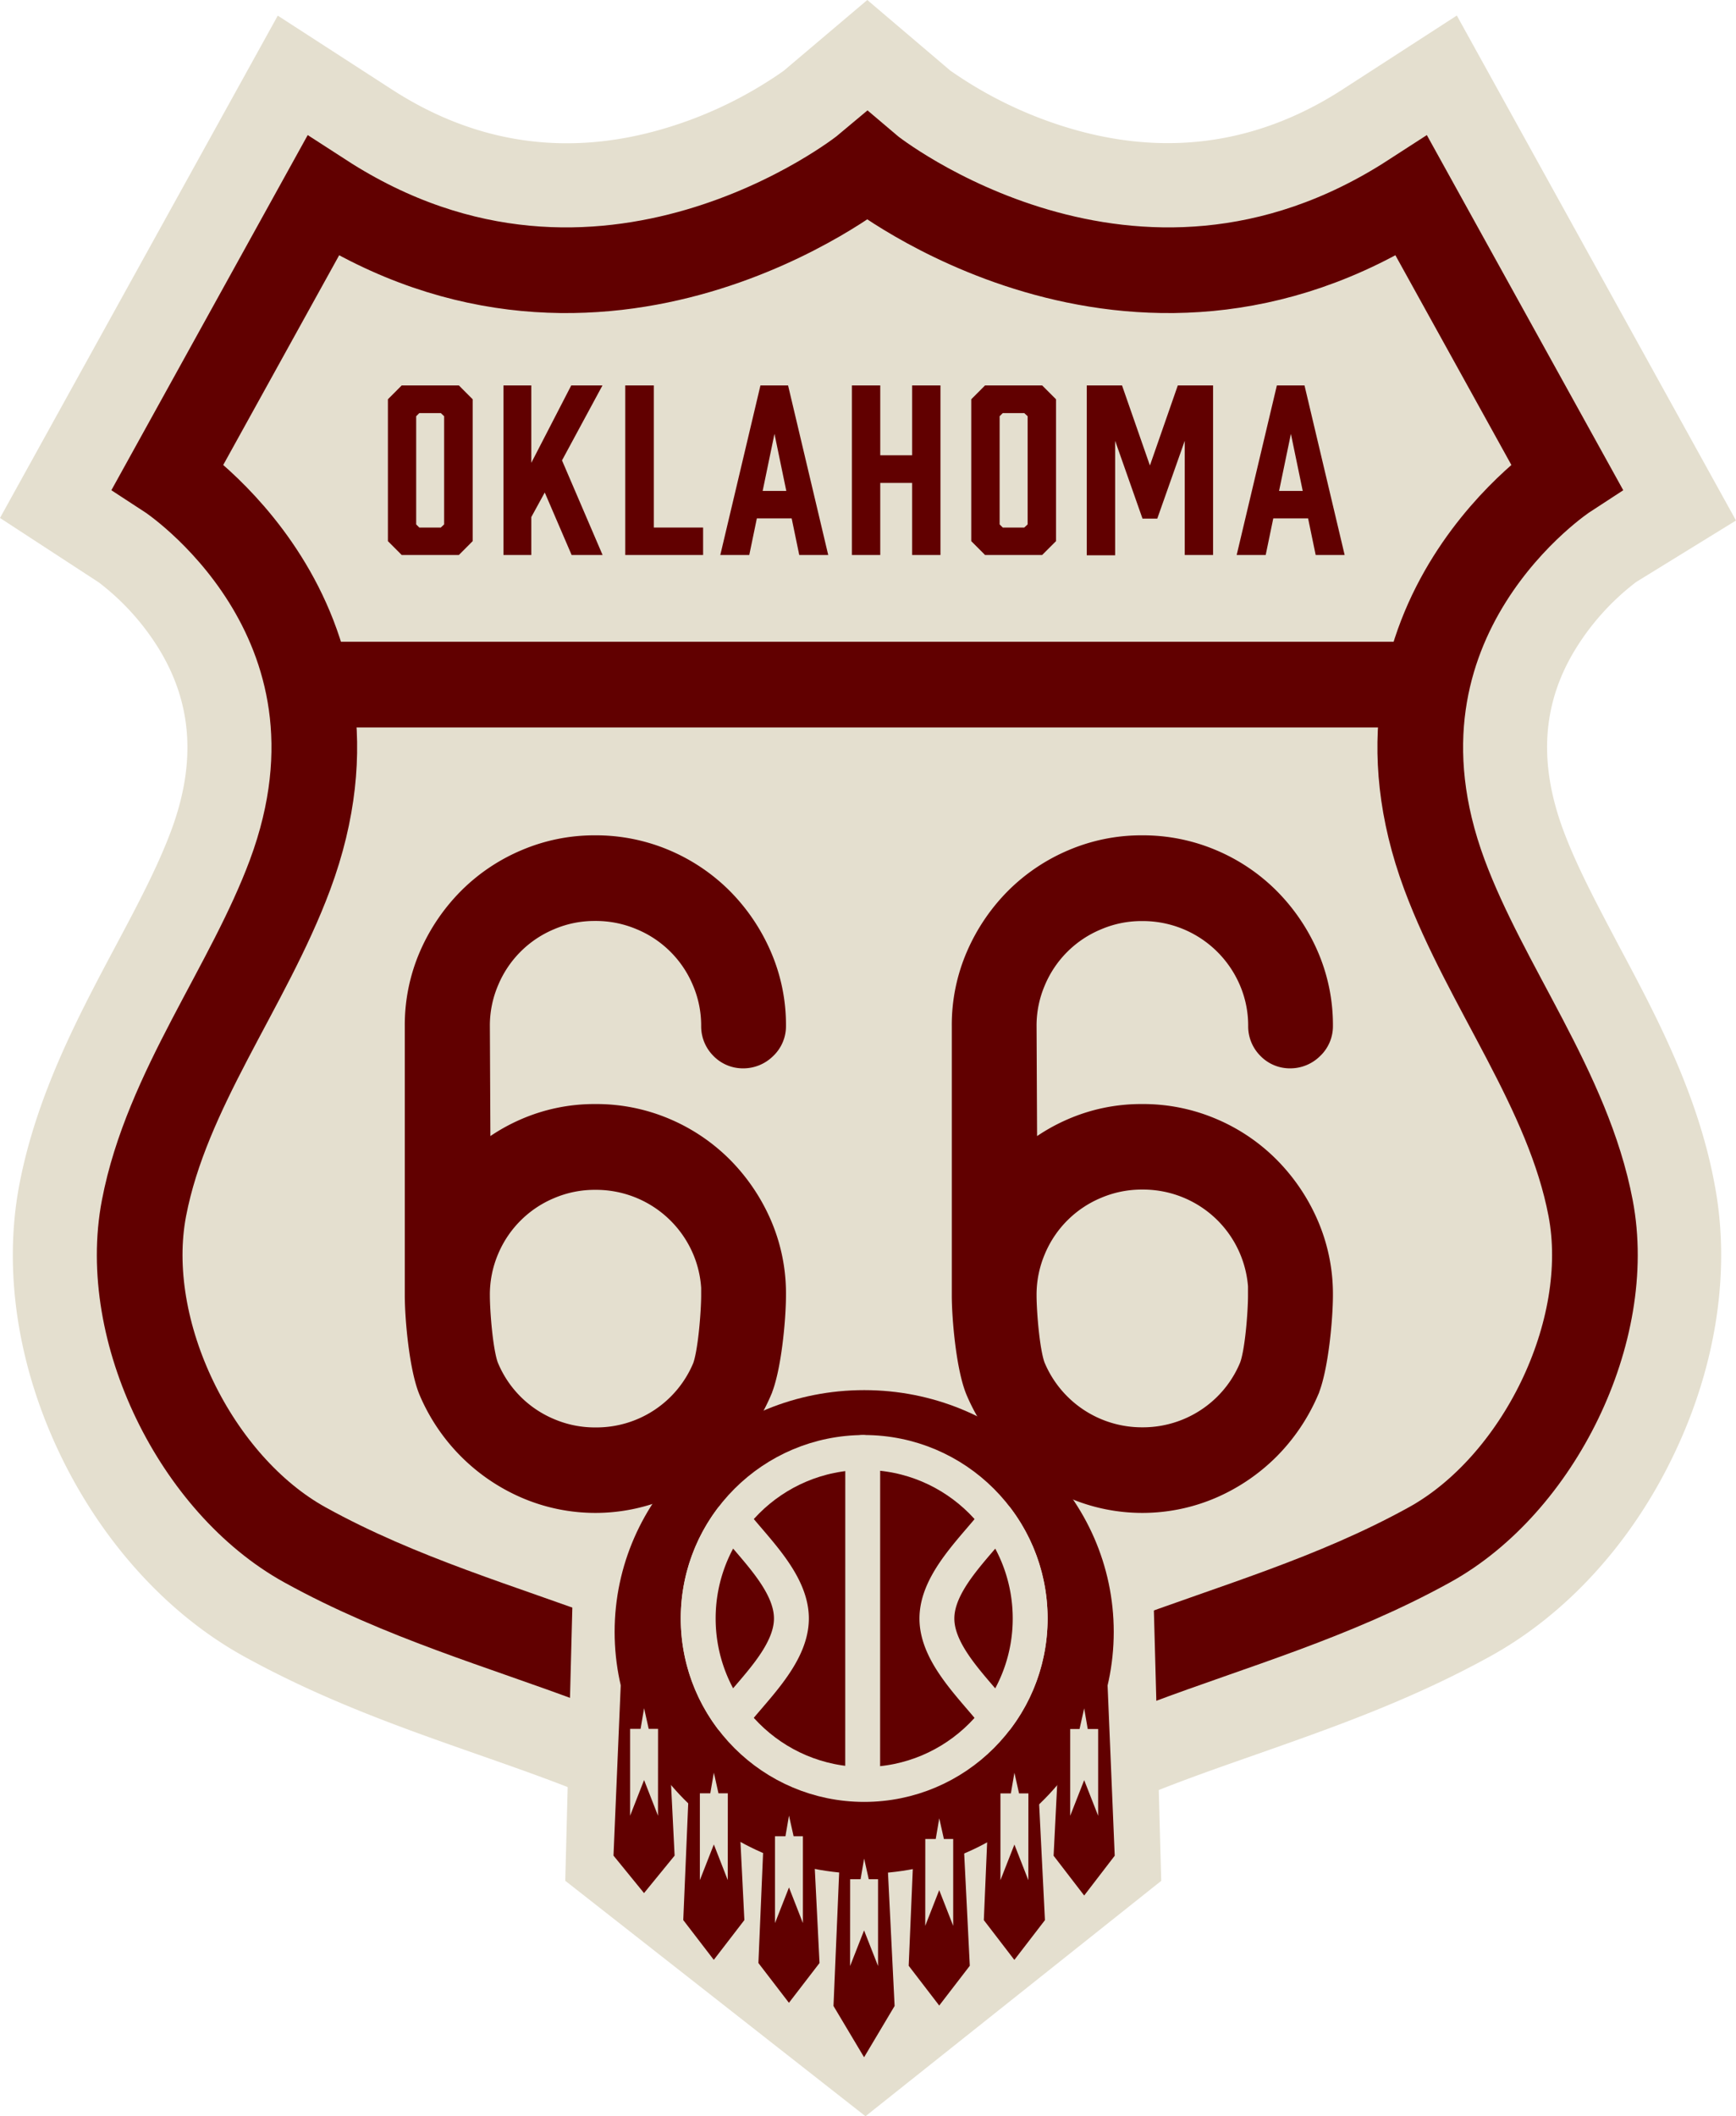 <svg xmlns="http://www.w3.org/2000/svg" id="Layer_1" data-name="Layer 1" version="1.1" width="322.98" height="393.694"><defs id="defs4"><style id="style2">.cls-4{fill:#e4dfcf}.cls-7{stroke:#610000;stroke-miterlimit:10}.cls-10,.cls-7,.cls-8{fill:#610000}.cls-7{stroke-width:6.74px}.cls-10{stroke:#e4dfcf;stroke-linecap:round;stroke-linejoin:round;stroke-width:6.49px}</style></defs><path class="cls-4" d="M301.3 176.16c-4-7.6-7.87-14.78-10.43-21.65-4.57-12.3-4-23.12 1.84-33.08a45.93 45.93 0 0 1 11.73-13.18l18.54-11.42-51.94-93.94-21.24 13.74c-15.18 9.82-31.66 12.42-49 7.74a77 77 0 0 1-24-11.24L161.36 0l-15.58 13.19A76.17 76.17 0 0 1 123.29 24c-17.84 5.21-34.78 2.74-50.37-7.35L51.68 2.91 0 96.36l18.4 12a45.83 45.83 0 0 1 10.9 11.93c6.46 10.28 7.29 21.48 2.54 34.25-2.56 6.87-6.38 14.05-10.43 21.65-6.84 12.86-14.6 27.44-17.8 44.15-3.06 16-.33 33.86 7.67 50.43 7.86 16.28 19.95 29.53 34 37.32 14.92 8.25 29.61 13.39 43.8 18.37 21.33 7.47 39.74 13.93 54.19 29.52l7 7.55h22.06l7-7.55c14.45-15.59 32.87-22.05 54.19-29.52 14.2-5 28.88-10.12 43.81-18.37 14.09-7.79 26.18-21 34-37.32 8-16.57 10.72-34.47 7.67-50.43-3.09-16.74-10.85-31.34-17.7-44.18z" id="path174" style="fill:#e4dfcf"/><path d="M160.63 339.9c-29.18-31.48-68.08-32.72-103.89-52.5-20.24-11.18-34.34-39.74-29.95-62.65 4.21-22 19.42-41.16 27.17-62 17.78-47.82-22.68-74.18-22.68-74.18l28.81-52.11c52.11 33.72 100.54-4.9 100.54-4.9l.73-.61.72.61s48.43 38.62 100.54 4.9l28.82 52.11s-40.47 26.36-22.69 74.18c7.76 20.86 23 40 27.18 62 4.38 22.91-9.72 51.47-30 62.65-35.81 19.78-74.72 21-103.9 52.5z" id="path176" style="fill:#e4dfcf;stroke:#610000;stroke-width:15.94px;stroke-miterlimit:10"/><path id="line178" style="fill:none;stroke:#610000;stroke-width:15.94px;stroke-miterlimit:10" d="M57.29 127.36h208.13"/><path class="cls-7" d="M142.86 240.91c0 4.37-.86 13.53-2.57 17.43a32.79 32.79 0 0 1-17.09 17.17 31.29 31.29 0 0 1-24.86 0 32.85 32.85 0 0 1-17.1-17.14c-1.7-3.89-2.56-13-2.56-17.4v-50.11a31 31 0 0 1 2.56-12.54 33.28 33.28 0 0 1 6.92-10.2 31.86 31.86 0 0 1 10.18-6.85 31.09 31.09 0 0 1 12.35-2.5 31.54 31.54 0 0 1 12.51 2.5 32.09 32.09 0 0 1 10.18 6.85 33.25 33.25 0 0 1 6.91 10.2 30.88 30.88 0 0 1 2.57 12.54 4.28 4.28 0 0 1-1.38 3.2 4.51 4.51 0 0 1-3.22 1.32 4.26 4.26 0 0 1-3.14-1.32 4.4 4.4 0 0 1-1.3-3.2 22.38 22.38 0 0 0-1.8-8.88 22.72 22.72 0 0 0-12.27-12.22 22.82 22.82 0 0 0-9.06-1.8 22.45 22.45 0 0 0-8.91 1.8A22.72 22.72 0 0 0 89.56 182a22.37 22.37 0 0 0-1.79 8.88l.13 27.69a31.59 31.59 0 0 1 10.25-7.2 30.83 30.83 0 0 1 12.59-2.61 31.37 31.37 0 0 1 12.51 2.5 32 32 0 0 1 10.18 6.87 33.27 33.27 0 0 1 6.91 10.23 31 31 0 0 1 2.52 12.55zm-9 .07a22.68 22.68 0 0 0-1.8-9 23 23 0 0 0-21.33-14 22.62 22.62 0 0 0-8.91 1.79A22.78 22.78 0 0 0 89.56 232a22.67 22.67 0 0 0-1.79 9c0 3.12.59 11.1 1.79 13.9a22.78 22.78 0 0 0 12.27 12.23 22.62 22.62 0 0 0 8.91 1.79 22.89 22.89 0 0 0 21.33-14c1.15-2.84 1.75-10.82 1.75-13.92z" id="path180" style="fill:#610000;stroke:#610000;stroke-width:6.74px;stroke-miterlimit:10"/><path class="cls-7" d="M244.62 240.91c0 4.37-.86 13.53-2.56 17.43a33.42 33.42 0 0 1-6.92 10.23 33 33 0 0 1-10.18 6.94 31.29 31.29 0 0 1-24.86 0 32.78 32.78 0 0 1-17.09-17.14c-1.71-3.89-2.56-13-2.56-17.4v-50.11a30.88 30.88 0 0 1 2.56-12.54 33.25 33.25 0 0 1 6.91-10.2 32 32 0 0 1 10.18-6.85 31.13 31.13 0 0 1 12.36-2.5 31.46 31.46 0 0 1 12.5 2.5 31.86 31.86 0 0 1 10.18 6.85 33.28 33.28 0 0 1 6.92 10.2 31 31 0 0 1 2.56 12.54 4.28 4.28 0 0 1-1.38 3.2 4.5 4.5 0 0 1-3.21 1.32 4.25 4.25 0 0 1-3.14-1.32 4.4 4.4 0 0 1-1.3-3.2 22.38 22.38 0 0 0-1.8-8.88 23 23 0 0 0-21.33-14 22.45 22.45 0 0 0-8.91 1.8A22.72 22.72 0 0 0 191.28 182a22.38 22.38 0 0 0-1.8 8.88l.13 27.69a31.63 31.63 0 0 1 10.26-7.2 30.79 30.79 0 0 1 12.59-2.61 31.29 31.29 0 0 1 12.5 2.5 31.76 31.76 0 0 1 10.18 6.87 33.3 33.3 0 0 1 6.92 10.23 31.12 31.12 0 0 1 2.56 12.55zm-9 .07a22.92 22.92 0 0 0-6.73-16.35 23 23 0 0 0-16.4-6.7 22.62 22.62 0 0 0-8.91 1.79 22.78 22.78 0 0 0-12.3 12.28 22.68 22.68 0 0 0-1.8 9c0 3.12.6 11.1 1.8 13.9a23 23 0 0 0 21.18 14 23 23 0 0 0 16.4-6.7 22.76 22.76 0 0 0 4.93-7.32c1.2-2.8 1.77-10.78 1.77-13.88z" id="path182" style="fill:#610000;stroke:#610000;stroke-width:6.74px;stroke-miterlimit:10"/><path class="cls-8" d="M87.94 74.28v26.39l-2.57 2.58H74.74l-2.57-2.58V74.28l2.57-2.58h10.63zm-5.93 2.57h-4l-.58.58v20.13l.58.58h4l.62-.58V77.43z" id="path184" style="fill:#610000"/><path class="cls-8" d="m104.56 85.65 7.55 17.6h-5.76l-5-11.63-2.5 4.57v7.06h-5.18V71.7h5.18v14.4l7.43-14.4h5.81z" id="path186" style="fill:#610000"/><path class="cls-8" d="M130.81 103.25h-14.48V71.7h5.31v26.44h9.17z" id="path188" style="fill:#610000"/><path class="cls-8" d="M147.29 96.44h-6.48l-1.41 6.81h-5.39l7.47-31.55h5.14l7.47 31.55h-5.39zm-1-5.11-2.2-10.62-2.2 10.62z" id="path190" style="fill:#610000"/><path class="cls-8" d="M163.77 71.7v13h5.93v-13h5.27v31.55h-5.27V89.84h-5.93v13.41h-5.28V71.7z" id="path192" style="fill:#610000"/><path class="cls-8" d="M196.47 74.28v26.39l-2.58 2.58h-10.62l-2.57-2.58V74.28l2.57-2.58h10.62zm-5.91 2.57h-4l-.58.58v20.13l.58.58h4l.63-.58V77.43z" id="path194" style="fill:#610000"/><path class="cls-8" d="M215.31 96.48h-2.75L207.47 82v21.3h-5.28V71.7h6.56l5.19 14.9 5.19-14.9h6.56v31.55h-5.27V82z" id="path196" style="fill:#610000"/><path class="cls-8" d="M243.37 96.44h-6.48l-1.41 6.81h-5.4l7.48-31.55h5.14l7.47 31.55h-5.39zm-1-5.11-2.2-10.62-2.2 10.62z" id="path198" style="fill:#610000"/><path id="polyline200" style="fill:#e4dfcf;stroke:#e4dfcf;stroke-width:1.67px;stroke-miterlimit:10" transform="translate(-338.44 -173)" d="m446.13 457.73-1.68 64.76 55.01 43.14 54.18-43.12-1.65-60.65"/><ellipse class="cls-8" cx="160.78" cy="303.59" rx="46.43" ry="44.98" id="ellipse202" style="fill:#610000"/><path class="cls-8" id="polygon204" style="fill:#610000" transform="translate(-338.44 -173)" d="m463.95 518.21-1.34-26.77-8.68-5-1.35 31.77 5.68 6.97z"/><path class="cls-4" id="polygon206" style="fill:#e4dfcf" transform="translate(-338.44 -173)" d="M457.62 494.63h-1.95v16.16l2.6-6.64 2.59 6.64.01-16.16h-1.74l-.86-3.84z"/><path class="cls-8" id="polygon208" style="fill:#610000" transform="translate(-338.44 -173)" d="m476.93 530.2-1.34-26.78-8.68-4.99-1.35 31.77 5.68 7.4z"/><path class="cls-4" id="polygon210" style="fill:#e4dfcf" transform="translate(-338.44 -173)" d="M470.59 506.62h-1.94v16.15l2.6-6.64 2.59 6.64.01-16.15h-1.74l-.86-3.85z"/><path class="cls-8" id="polygon212" style="fill:#610000" transform="translate(-338.44 -173)" d="m490.91 538.19-1.34-26.77-8.68-5-1.35 31.77 5.68 7.4z"/><path class="cls-4" id="polygon214" style="fill:#e4dfcf" transform="translate(-338.44 -173)" d="M484.57 514.61h-1.94v16.15l2.6-6.63 2.59 6.63v-16.15h-1.73l-.86-3.84z"/><path class="cls-8" id="polygon216" style="fill:#610000" transform="translate(-338.44 -173)" d="m504.88 546.18-1.33-26.77-8.69-5-1.35 31.77 5.69 9.54z"/><path class="cls-4" id="polygon218" style="fill:#e4dfcf" transform="translate(-338.44 -173)" d="M498.55 522.6h-1.94l-.01 16.15 2.6-6.63 2.6 6.63V522.6h-1.73l-.86-3.84z"/><path class="cls-8" id="polygon220" style="fill:#610000" transform="translate(-338.44 -173)" d="m518.87 538.7-1.34-26.78-8.68-4.99-1.35 31.77 5.68 7.4z"/><path class="cls-4" id="polygon222" style="fill:#e4dfcf" transform="translate(-338.44 -173)" d="M512.53 515.12h-1.94l-.01 16.15 2.6-6.64 2.6 6.64v-16.15h-1.73l-.86-3.85z"/><path class="cls-8" id="polygon224" style="fill:#610000" transform="translate(-338.44 -173)" d="m532.85 530.21-1.34-26.77-8.68-5-1.35 31.77 5.68 7.4z"/><path class="cls-4" id="polygon226" style="fill:#e4dfcf" transform="translate(-338.44 -173)" d="M526.51 506.63h-1.94v16.15l2.6-6.63 2.59 6.63.01-16.15h-1.74l-.86-3.84z"/><path class="cls-8" id="polygon228" style="fill:#610000" transform="translate(-338.44 -173)" d="m534.46 518.23 1.35-26.78 8.69-4.99 1.33 31.77-5.68 7.4z"/><path class="cls-4" id="polygon230" style="fill:#e4dfcf" transform="translate(-338.44 -173)" d="M540.81 494.65h1.94v16.15l-2.6-6.63-2.6 6.63v-16.15h1.74l.86-3.84z"/><circle class="cls-10" cx="160.78" cy="301.09" r="30.88" id="circle232" style="fill:#610000;stroke:#e4dfcf;stroke-width:6.49px;stroke-linecap:round;stroke-linejoin:round"/><path class="cls-10" d="M129.9 301.09a30.75 30.75 0 0 0 6.17 18.5c3.88-5.16 11.17-11.56 11.17-18.5 0-6.94-7.29-13.35-11.16-18.51a30.7 30.7 0 0 0-6.18 18.51z" id="path234" style="fill:#610000;stroke:#e4dfcf;stroke-width:6.49px;stroke-linecap:round;stroke-linejoin:round"/><path class="cls-10" d="M191.66 301.1a30.67 30.67 0 0 1-6.18 18.5c-3.88-5.16-11.17-11.57-11.17-18.5s7.3-13.35 11.18-18.51a30.75 30.75 0 0 1 6.17 18.51z" id="path236" style="fill:#610000;stroke:#e4dfcf;stroke-width:6.49px;stroke-linecap:round;stroke-linejoin:round"/><path class="cls-10" id="line238" style="fill:#610000;stroke:#e4dfcf;stroke-width:6.49px;stroke-linecap:round;stroke-linejoin:round" d="m160.51 270.21-.01 61.04"/></svg>